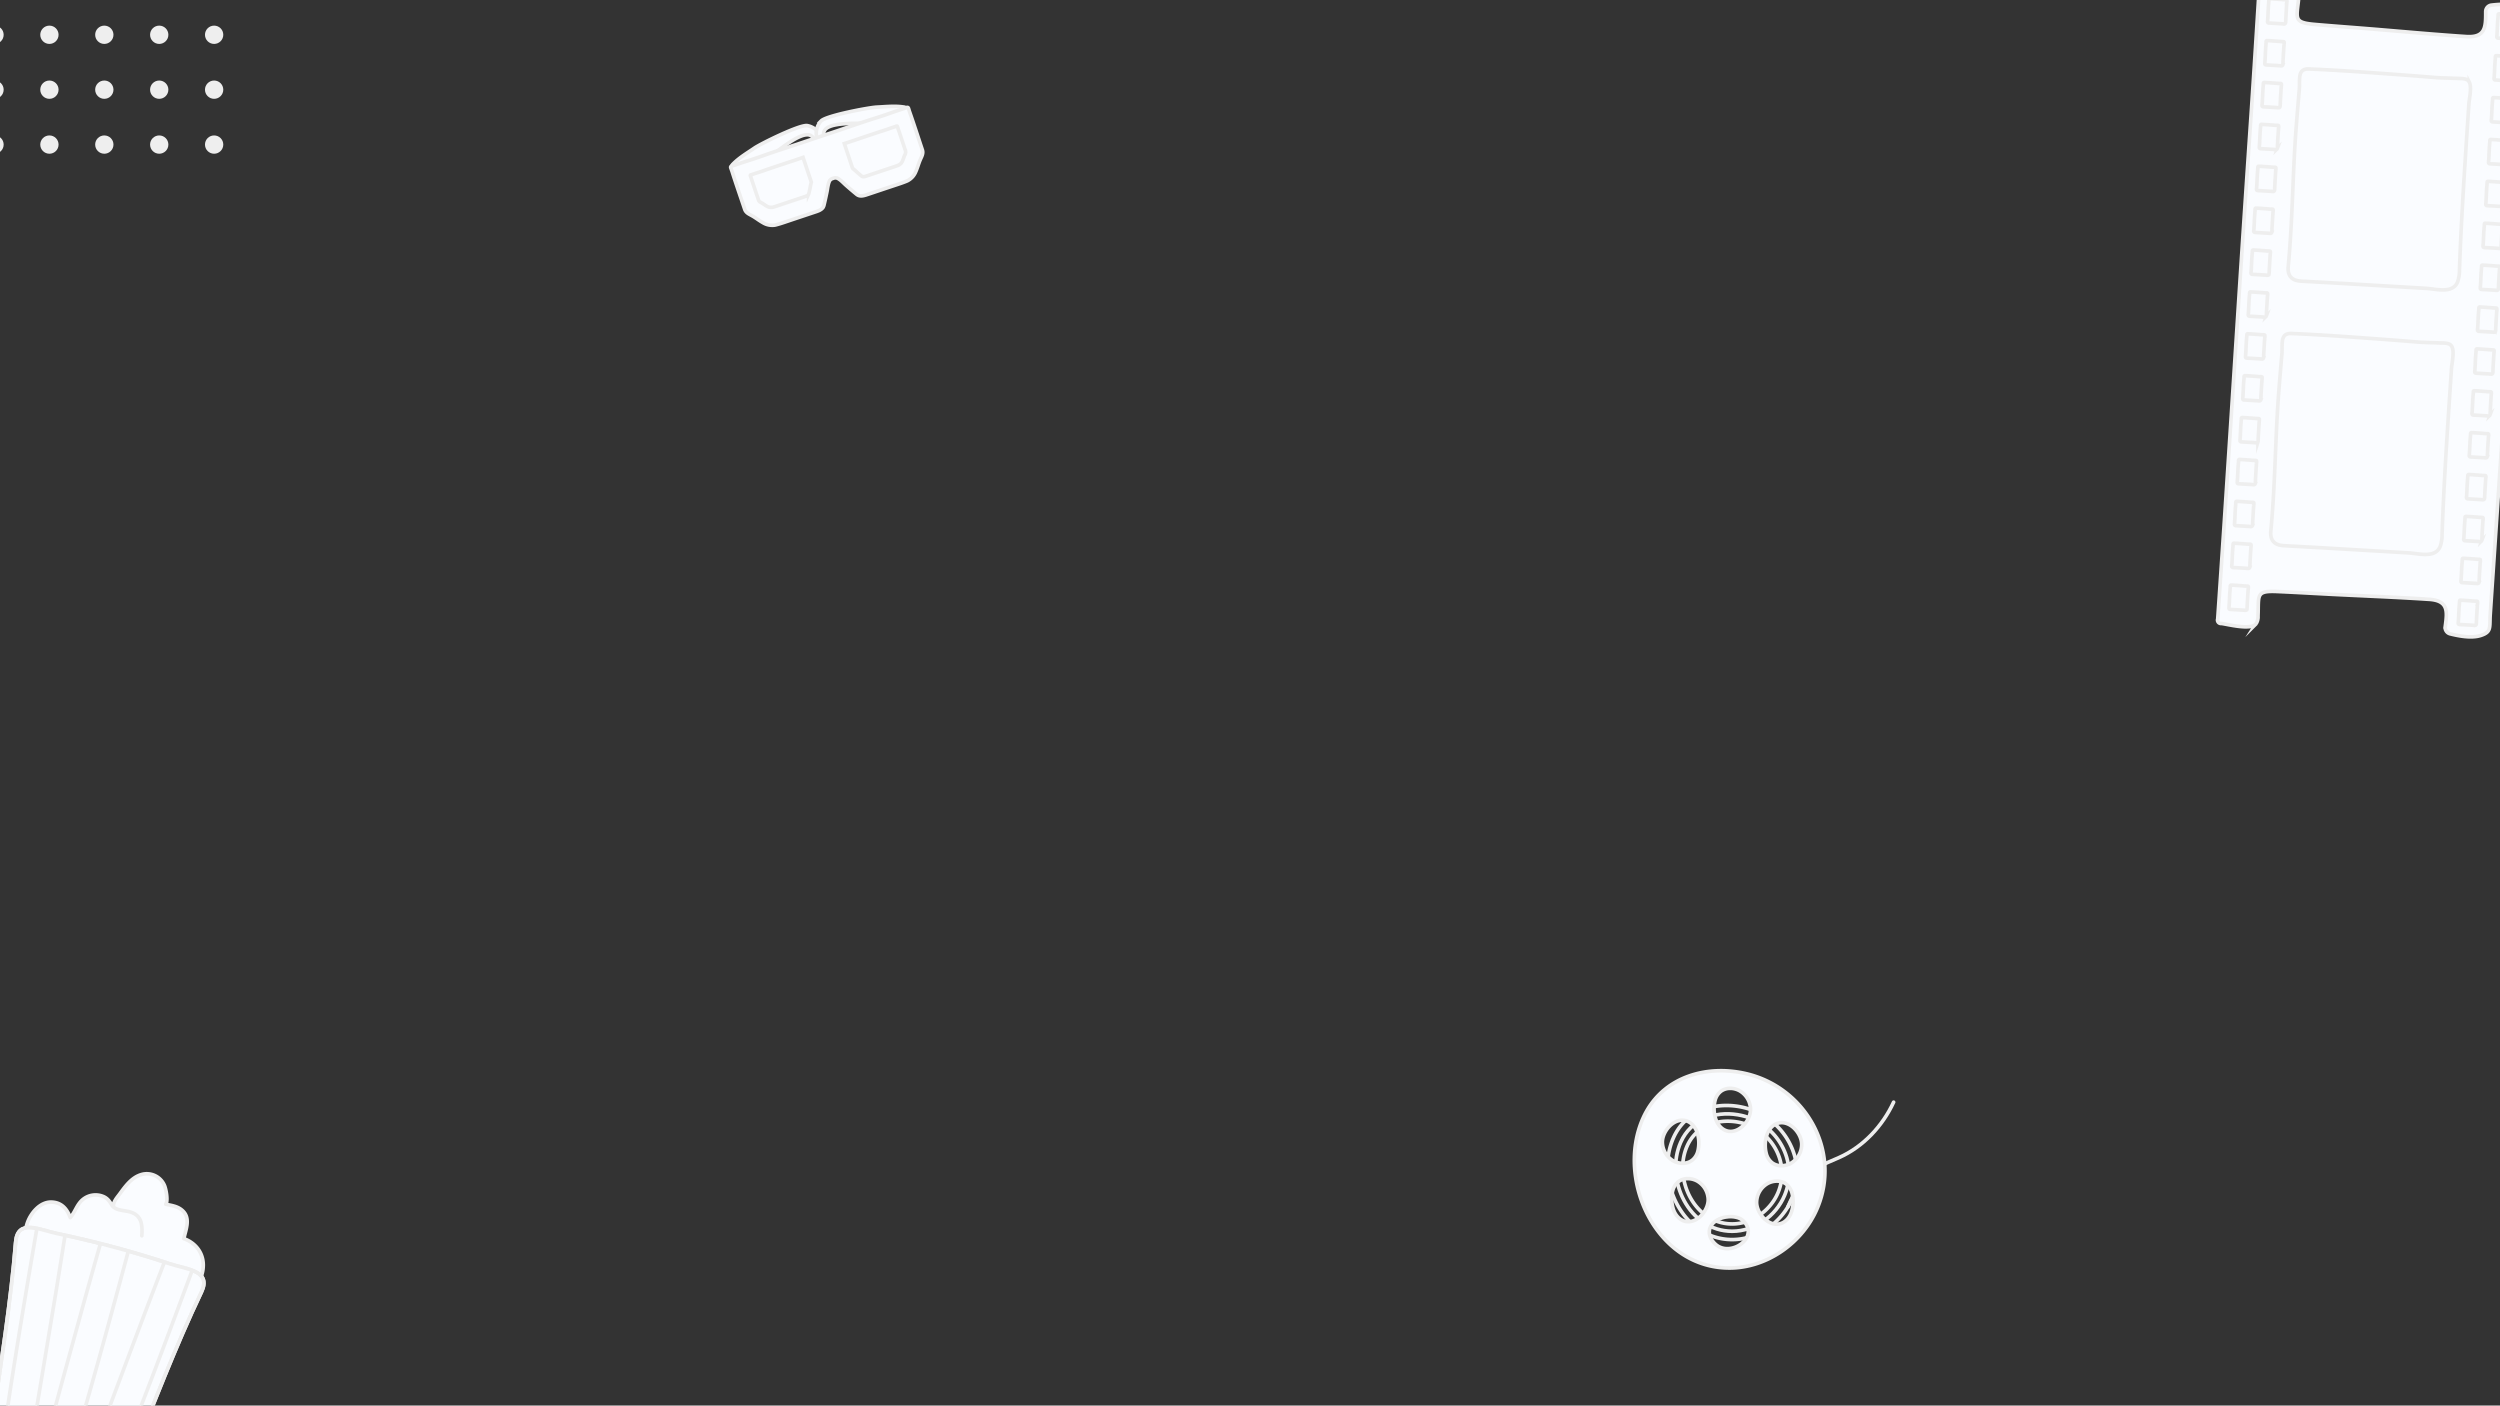 <svg xmlns="http://www.w3.org/2000/svg" width="1366" height="768" viewBox="0 0 1366 768">
    <rect x="0" y="0" width="1366" height="768" fill="#333333" stroke="none"/>
    <defs>
        <clipPath id="clip-path">
            <path id="Rectangle_267" fill="#fafcff" d="M0 0H1366V768H0z"/>
        </clipPath>
        <clipPath id="clip-path-2">
            <path id="Path_117" fill="none" stroke="#eee" d="M78.729 373.5q-9.782-12.675-20.29-24.767t-21.666-23.571c-6.655-6.832-13.174-18.936-21.317-8.729C-5.4 342.582-28.687 367.1-50.967 392.128c-6.2 6.961-6.619 13.388-.446 20.417l15.713 17.9 15.509 18.074c6.092 7.1 12.514 7.586 20.277 2.432C28 432.411 55.55 412.8 84.372 395.834c11.251-6.627.185-14.783-5.643-22.334z" transform="translate(55.834 -312.501)"/>
        </clipPath>
        <clipPath id="clip-path-3">
            <path fill="none" d="M0 0H194V197H0z"/>
        </clipPath>
        <style>
            .cls-7{fill:#fafcff}.cls-6{fill:none}.cls-6,.cls-7{stroke:#eee;stroke-width:2px;stroke-miterlimit:10}.cls-11{fill:#eee}
        </style>
    </defs>
    <g id="Mask_Group_5" clip-path="url(#clip-path)">
        <g id="Group_752" transform="translate(908.069 474.379)">
            <path id="Path_293" fill="none" stroke="#eee" stroke-linecap="round" stroke-linejoin="round" stroke-width="2px" d="M77.166 186.813c3.3-7.828 8.518-16.75 15.871-21.249 3.791-2.32 7.975-3.9 12.039-5.7 13.233-5.85 23.882-17.24 29.893-30.306" transform="translate(-8.369 -1.714)"/>
            <path id="Path_294" d="M17.45 152.5c5.626-9.943 17.3-13.209 28.216-10.7 16.886 3.882 27.28 21.881 20.391 38.265-4.13 9.825-14.267 17.069-25.028 17.066-20.749 0-32.39-24.912-24.635-42.525a23.451 23.451 0 0 1 1.056-2.106z" class="cls-6" transform="translate(-2.635 -2.752)"/>
            <path id="Path_295" d="M13.707 149.737c6.428-11.358 19.768-15.09 32.234-12.224 19.291 4.435 31.165 25 23.3 43.714-4.718 11.225-16.3 19.5-28.592 19.5-23.7-.005-37-28.461-28.142-48.582q.548-1.257 1.2-2.408z" class="cls-6" transform="translate(-2.25 -2.352)"/>
            <path id="Path_296" d="M9.433 146.576c7.342-12.976 22.582-17.239 36.824-13.964 22.038 5.066 35.6 28.557 26.613 49.939-5.391 12.822-18.621 22.276-32.665 22.272-27.08-.005-42.272-32.512-32.15-55.5a30.514 30.514 0 0 1 1.378-2.747z" class="cls-6" transform="translate(-1.811 -1.896)"/>
            <path id="Path_297" d="M45.79 112.219c-20.954-4.819-43.378 1.455-54.182 20.548a44.975 44.975 0 0 0-2.026 4.044c-14.895 33.822 7.46 81.652 47.3 81.66 20.664 0 40.129-13.905 48.062-32.771 13.231-31.461-6.728-66.026-39.154-73.481zM.247 149.762c-.047-5.985 6.169-13.372 12.616-11.841 3.214.763 5.565 3.7 6.512 6.865a18.508 18.508 0 0 1 .217 10.045 9.225 9.225 0 0 1-2.971 4.673c-2.934 2.359-7.372 2.212-10.61.291a12 12 0 0 1-5.764-10.033zm12.427 43.193c-3.214-.764-5.565-3.7-6.511-6.865a18.511 18.511 0 0 1-.218-10.045 9.223 9.223 0 0 1 2.971-4.672c2.935-2.359 7.372-2.213 10.61-.292a12.007 12.007 0 0 1 5.765 10.033c.046 5.986-6.171 13.373-12.617 11.842zm16.415-66.239a9.211 9.211 0 0 1 2.971-4.672c2.934-2.359 7.371-2.213 10.609-.292a12.005 12.005 0 0 1 5.765 10.033c.047 5.986-6.17 13.372-12.616 11.841-3.214-.764-5.565-3.7-6.512-6.865a18.5 18.5 0 0 1-.218-10.045zm.279 78.825c-3.648-3.237-5.047-8.071-1.145-11.832a12.879 12.879 0 0 1 7.251-3.162 13.917 13.917 0 0 1 5.575.294 8.052 8.052 0 0 1 3.915 2.35c7.971 8.988-7.579 19.464-15.596 12.351zm41.569-18.193c-.907 3.178-3.22 6.144-6.424 6.949-6.426 1.613-12.737-5.694-12.767-11.679a12 12 0 0 1 5.636-10.105c3.213-1.963 7.648-2.166 10.612.155a9.213 9.213 0 0 1 3.031 4.634 18.509 18.509 0 0 1-.088 10.046zm-.186-26.3c-3.213 1.963-7.648 2.166-10.613-.155a9.212 9.212 0 0 1-3.031-4.634 18.5 18.5 0 0 1 .088-10.047c.907-3.177 3.22-6.143 6.424-6.948 6.426-1.614 12.737 5.693 12.767 11.678a12 12 0 0 1-5.635 10.111z" class="cls-7"/>
        </g>
        <g id="Group_732" transform="translate(399.242 58.111)">
            <path id="Path_88" d="M140.978 640.547c3.441-2.356 24.688-12.861 28.767-12.232a9.936 9.936 0 0 1 8.108 8.361 3.263 3.263 0 0 1-.15 1.717c-.89 2.014-2.636.071-3.211-1.016-.713-1.347-1.321-2.791-2.7-3.594-6.921-4.013-28.562 18.411-34.082 19.691a7.042 7.042 0 0 1-3.007-.143 26.932 26.932 0 0 1-4.865-.975 1.906 1.906 0 0 1-1.324-1.987 2.5 2.5 0 0 1 .748-1.1c3.458-3.509 7.632-5.927 11.716-8.722z" class="cls-7" transform="translate(-127.948 -617.79)"/>
            <path id="Path_89" d="M231.361 612.854c-4.166.189-27.457 4.582-30.337 7.538a9.934 9.934 0 0 0-1.445 11.555 3.263 3.263 0 0 0 1.153 1.282c1.923 1.073 2.148-1.529 1.954-2.744-.241-1.5-.624-3.024 0-4.5 3.113-7.37 33.89-2.481 39.07-4.779a7.028 7.028 0 0 0 2.315-1.923 26.941 26.941 0 0 0 3.3-3.706 1.906 1.906 0 0 0-.139-2.384 2.5 2.5 0 0 0-1.259-.429c-4.88-.715-9.673-.135-14.612.09z" class="cls-7" transform="translate(-151.597 -612.419)"/>
            <path id="Path_90" d="M225.458 615.758c-.265-.75-.261-.881-.614-1.936-.341-1.021-1.314-.306-2.188-.013-2.211.74-4.4 1.411-6.471 2.165-3.3 1.2-6.352 2.192-9.706 3.247-6.713 2.11-13.385 4.477-20.059 6.71-3.424 1.145-6.907 2.3-10.357 3.45s-6.925 2.331-10.349 3.477c-6.674 2.232-13.428 4.356-20.059 6.71-3.313 1.176-6.344 2.217-9.706 3.247-2.109.646-4.26 1.425-6.471 2.165-.874.292-2.081.3-1.74 1.326.353 1.056.436 1.158.675 1.917 2.136 6.753 4.662 13.963 6.915 20.7.668 1.995 2.382 2.656 4.11 3.626 2.024 1.136 3.832 2.615 5.873 3.723a9.669 9.669 0 0 0 6.763 1.274c2.506-.615 5.206-1.57 7.642-2.391 4.668-1.573 8.928-2.982 13.588-4.546 1.75-.587 4.224-1.244 5.07-3.1a5.234 5.234 0 0 0 .32-.949q.865-3.6 1.606-7.221c.4-1.94.523-4.135 1.42-5.926a3.16 3.16 0 0 1 1.28-1.157 8040.353 8040.353 0 0 1 1.294-.433 3.16 3.16 0 0 1 1.713.156c1.795.89 3.215 2.568 4.7 3.879q2.773 2.448 5.628 4.8a5.245 5.245 0 0 0 .826.565c1.792.973 4.163.009 5.914-.575 4.663-1.556 8.914-2.993 13.588-4.546 2.44-.81 5.172-1.672 7.543-2.689a9.669 9.669 0 0 0 4.636-5.086c.963-2.113 1.518-4.382 2.451-6.507.8-1.815 1.768-3.374 1.1-5.369-2.258-6.735-4.579-14.013-6.935-20.693z" class="cls-7" transform="translate(-127.678 -612.714)"/>
            <path id="Path_91" d="M168.968 655.858c-3.054 1.022-13.8 4.555-16.837 5.633-1.516.538-2.9 1.014-4.442 1.485-.965.3-1.95.652-2.961.991-.4.134-.953.14-.8.607.162.483.2.529.309.877.978 3.09 3.125 9.353 4.156 12.436.306.913 1.09 1.216 1.881 1.66.926.519 1.754 1.2 2.688 1.7a4.425 4.425 0 0 0 3.095.583c1.146-.281 2.382-.718 3.5-1.094 2.136-.72 11.743-3.926 13.876-4.642.8-.269 1.933-.57 2.32-1.418a2.38 2.38 0 0 0 .146-.434q.4-1.646.736-3.3a15.916 15.916 0 0 1 .5-2.358 1.083 1.083 0 0 0 .03-.72l-4.445-13.287z" class="cls-7" transform="translate(-133.17 -626.686)"/>
            <path id="Path_92" d="M225.29 637.051c3.054-1.022 13.765-4.667 16.837-5.632 1.535-.482 2.929-.937 4.442-1.486.949-.345 1.95-.652 2.961-.99.4-.134.845-.462 1 .006.161.483.159.542.281.886 1.078 3.057 3.132 9.351 4.163 12.434a3.241 3.241 0 0 1-.5 2.457c-.427.972-.681 2.011-1.122 2.978a4.422 4.422 0 0 1-2.121 2.327c-1.086.466-2.336.86-3.452 1.23-2.139.711-11.741 3.93-13.876 4.642-.8.267-1.887.709-2.706.263a2.414 2.414 0 0 1-.378-.259q-1.306-1.077-2.575-2.2a16 16 0 0 0-1.815-1.584 1.074 1.074 0 0 1-.458-.557l-4.445-13.287z" class="cls-7" transform="translate(-159.439 -617.931)"/>
        </g>
        <g id="Group_740" transform="rotate(-78 869.647 60.123)">
            <path id="Path_194" d="M1012.559 404.984a1.846 1.846 0 0 0-2.583-1.782c-67.762 10.045-69.889 10.138-137.69 19.923l-.072.011-.072.011c-67.793 9.838-135.564 19.859-203.393 29.436a1.846 1.846 0 0 0-1.972 2.441c.307 3.405-.366 16.621 3.755 18.582a6.958 6.958 0 0 0 4.344.194c11.459-1.954 13.365-4.314 15.362 7.674 1.543 9.256 2.954 18.536 4.43 27.8 2.848 17.867 5.953 35.716 8.545 53.622 1.761 11.056-4.341 11.51-12.7 12.152a3.549 3.549 0 0 0-3.282 3.405c-.2 5.5.058 12.175 2.59 16.558 3.2 5.539 5.232 3.732 12.542 2.675q10.905-1.577 21.817-3.123l87.267-12.493 82-11.739.072-.011.073-.01c27.321-4-8.674 1.17 18.646-2.826l87.229-12.76c7.269-1.063 12.148-1.79 19.418-2.844 7.309-1.059 9.768.1 11.268-6.12 1.187-4.921-.462-11.4-2.209-16.613a3.552 3.552 0 0 0-4.114-2.336c-8.2 1.756-14.181 3.05-15.626-8.053-2.59-17.906-4.673-35.9-7.007-53.843-1.211-9.305-2.488-18.6-3.633-27.919-1.484-12.062 1.013-10.34 12.556-11.714a6.961 6.961 0 0 0 4.111-1.418c3.39-3.046-1.001-15.528-1.672-18.88z" class="cls-7"/>
            <path id="Path_195" d="M832.615 537.791a2.954 2.954 0 0 0 .569-.614c1.126-1.657.367-4.131-.1-6.9-.687-4.026-1.574-8.566-1.907-11.183q-1.57-12.329-3.275-24.638c-2.028-14.644-4.027-29.324-6.515-43.906-1.079-6.332-6.713-3.432-11.954-2.778q-9.7 1.21-19.386 2.477c-25.564 3.344-50.784 8.768-76.4 11.709-5.326.612-7.322 3.561-6.522 8.659 2.44 15.545 4.488 28.981 6.844 44.538q1.735 11.449 3.478 22.9c.845 5.526-.027 14.991 7.121 16.212a19.592 19.592 0 0 0 6.659-.4c29.747-5.233 59.575-9.442 89.463-13.767 2.828-.432 9.426-.239 11.925-2.309z" class="cls-7" transform="translate(8.327 8.99)"/>
            <path id="Path_196" d="M688.122 456.216a.3.3 0 0 0 .065-.065c.132-.177.047-.439 0-.733-.074-.426-.169-.907-.2-1.183q-.165-1.305-.344-2.61c-.214-1.551-.425-3.106-.692-4.649-.116-.671-.764-.356-1.365-.28q-1.112.141-2.222.287c-2.931.386-5.825.992-8.761 1.336-.611.071-.843.387-.758.927.261 1.645.478 3.068.728 4.715l.371 2.425c.089.584-.022 1.59.794 1.71a2.43 2.43 0 0 0 .763-.051c3.412-.591 6.833-1.076 10.26-1.572a3.653 3.653 0 0 0 1.361-.257z" class="cls-7" transform="translate(1.466 8.994)"/>
            <path id="Path_197" d="M706.926 453.5a.3.3 0 0 0 .065-.065c.132-.177.047-.439 0-.733-.072-.426-.169-.907-.2-1.184q-.165-1.306-.344-2.609c-.214-1.551-.425-3.106-.692-4.65-.116-.67-.764-.355-1.365-.279q-1.112.139-2.222.286c-2.931.388-5.825.993-8.761 1.337-.611.071-.843.386-.758.927.261 1.645.478 3.067.729 4.715q.183 1.213.369 2.424c.089.585-.022 1.591.794 1.712a2.43 2.43 0 0 0 .763-.051c3.412-.593 6.833-1.076 10.26-1.572a3.654 3.654 0 0 0 1.362-.258z" class="cls-7" transform="translate(5.36 8.431)"/>
            <path id="Path_198" d="M725.73 450.774a.338.338 0 0 0 .065-.066c.132-.176.048-.438 0-.732-.074-.426-.17-.907-.205-1.184q-.165-1.306-.344-2.609c-.214-1.551-.425-3.106-.692-4.65-.115-.67-.764-.356-1.365-.28q-1.11.141-2.222.287c-2.931.386-5.825.993-8.761 1.337-.611.071-.843.386-.758.926.261 1.646.478 3.068.729 4.716q.183 1.211.369 2.424c.089.585-.022 1.591.8 1.71a2.434 2.434 0 0 0 .763-.049c3.411-.593 6.832-1.076 10.259-1.572a3.7 3.7 0 0 0 1.362-.258z" class="cls-7" transform="translate(9.255 7.867)"/>
            <path id="Path_199" d="M744.534 448.053a.347.347 0 0 0 .066-.066c.13-.177.047-.438 0-.732-.074-.426-.17-.906-.205-1.184q-.163-1.305-.344-2.61c-.214-1.55-.425-3.1-.69-4.648-.116-.67-.765-.356-1.365-.28q-1.112.141-2.223.287c-2.931.386-5.824.993-8.761 1.336-.611.072-.843.387-.757.927.259 1.646.477 3.068.728 4.716l.369 2.424c.089.585-.022 1.59.8 1.71a2.4 2.4 0 0 0 .763-.051c3.411-.591 6.832-1.076 10.259-1.572a3.676 3.676 0 0 0 1.36-.257z" class="cls-7" transform="translate(13.149 7.304)"/>
            <path id="Path_200" d="M763.337 445.331a.311.311 0 0 0 .066-.065c.13-.177.047-.439 0-.733-.074-.426-.17-.906-.2-1.183q-.165-1.307-.345-2.61c-.214-1.551-.424-3.106-.69-4.649-.116-.671-.765-.356-1.365-.28q-1.112.139-2.224.287c-2.931.386-5.824.992-8.761 1.336-.611.071-.843.388-.757.927.259 1.645.477 3.068.728 4.715l.369 2.425c.09.584-.022 1.59.8 1.71a2.432 2.432 0 0 0 .763-.051c3.413-.591 6.832-1.076 10.259-1.572a3.653 3.653 0 0 0 1.357-.257z" class="cls-7" transform="translate(17.043 6.74)"/>
            <path id="Path_201" d="M782.141 442.61a.314.314 0 0 0 .066-.066c.13-.176.047-.438 0-.732-.074-.426-.169-.907-.2-1.184q-.165-1.306-.345-2.609c-.214-1.551-.424-3.106-.69-4.65-.116-.67-.764-.355-1.365-.279q-1.112.14-2.222.286c-2.931.386-5.826.994-8.762 1.338-.61.071-.843.386-.757.927.26 1.645.478 3.067.728 4.715l.369 2.424c.091.585-.022 1.591.8 1.712a2.469 2.469 0 0 0 .763-.051c3.412-.593 6.832-1.076 10.259-1.572a3.674 3.674 0 0 0 1.356-.259z" class="cls-7" transform="translate(20.937 6.177)"/>
            <path id="Path_202" d="M800.945 439.889a.346.346 0 0 0 .066-.066c.13-.176.047-.438 0-.732-.074-.426-.169-.907-.2-1.184q-.165-1.305-.344-2.609c-.215-1.551-.425-3.106-.692-4.65-.116-.67-.764-.356-1.365-.28q-1.112.141-2.222.287c-2.931.386-5.825.993-8.762 1.338-.61.071-.843.386-.757.926.26 1.646.478 3.068.728 4.716l.369 2.424c.091.585-.022 1.591.8 1.71a2.429 2.429 0 0 0 .763-.049c3.412-.593 6.832-1.076 10.26-1.572a3.7 3.7 0 0 0 1.356-.259z" class="cls-7" transform="translate(24.832 5.613)"/>
            <path id="Path_203" d="M819.75 437.168a.351.351 0 0 0 .066-.066c.132-.177.047-.438 0-.732-.074-.427-.169-.906-.2-1.184q-.165-1.305-.344-2.61c-.215-1.55-.425-3.1-.692-4.649-.116-.67-.764-.356-1.365-.28q-1.112.141-2.222.287c-2.931.386-5.825.993-8.761 1.336-.611.072-.844.388-.758.927.259 1.645.478 3.068.728 4.716l.369 2.424c.091.585-.022 1.59.8 1.71a2.394 2.394 0 0 0 .763-.051c3.412-.591 6.832-1.076 10.26-1.572a3.671 3.671 0 0 0 1.356-.256z" class="cls-7" transform="translate(28.726 5.049)"/>
            <path id="Path_204" d="M838.555 434.446a.334.334 0 0 0 .065-.065c.131-.177.047-.439 0-.733-.074-.426-.169-.906-.2-1.183q-.165-1.307-.344-2.61c-.214-1.551-.425-3.106-.692-4.648-.116-.671-.764-.356-1.365-.28q-1.112.139-2.222.287c-2.931.386-5.825.992-8.761 1.336-.611.073-.844.388-.758.927.259 1.645.478 3.068.728 4.715l.371 2.425c.089.584-.022 1.59.794 1.71a2.428 2.428 0 0 0 .763-.051c3.413-.591 6.833-1.076 10.26-1.572a3.661 3.661 0 0 0 1.361-.258z" class="cls-7" transform="translate(32.62 4.486)"/>
            <path id="Path_205" d="M857.359 431.725a.33.33 0 0 0 .065-.065c.132-.177.047-.439 0-.733-.074-.426-.169-.907-.2-1.184q-.165-1.305-.344-2.609c-.214-1.551-.425-3.106-.692-4.65-.116-.67-.764-.355-1.365-.279q-1.112.139-2.222.286c-2.931.386-5.825.993-8.761 1.337-.611.071-.843.386-.758.927.261 1.645.478 3.067.728 4.715l.371 2.424c.089.585-.022 1.591.794 1.712a2.467 2.467 0 0 0 .763-.051c3.412-.593 6.833-1.076 10.26-1.572a3.678 3.678 0 0 0 1.361-.258z" class="cls-7" transform="translate(36.515 3.922)"/>
            <path id="Path_206" d="M876.163 429a.334.334 0 0 0 .065-.066c.132-.176.047-.438 0-.732-.074-.426-.17-.907-.205-1.184q-.165-1.305-.344-2.61c-.214-1.55-.425-3.1-.692-4.648-.115-.67-.764-.356-1.365-.28q-1.112.141-2.222.287c-2.931.386-5.825.993-8.761 1.338-.611.071-.843.386-.758.926.261 1.646.478 3.068.729 4.716q.183 1.211.369 2.424c.089.585-.022 1.591.794 1.712a2.441 2.441 0 0 0 .764-.052c3.411-.591 6.832-1.076 10.259-1.57a3.7 3.7 0 0 0 1.367-.261z" class="cls-7" transform="translate(40.409 3.359)"/>
            <path id="Path_207" d="M894.967 426.283a.382.382 0 0 0 .066-.066c.13-.177.047-.438 0-.732-.074-.426-.17-.908-.205-1.184q-.165-1.306-.344-2.61c-.214-1.55-.425-3.1-.69-4.648-.116-.67-.765-.356-1.365-.28q-1.112.141-2.224.287c-2.931.386-5.824.993-8.761 1.337-.611.071-.843.386-.758.926.261 1.645.478 3.068.729 4.716q.183 1.211.369 2.424c.089.585-.022 1.59.8 1.71a2.4 2.4 0 0 0 .763-.051c3.411-.591 6.832-1.076 10.259-1.572a3.676 3.676 0 0 0 1.361-.257z" class="cls-7" transform="translate(44.303 2.795)"/>
            <path id="Path_208" d="M913.771 423.561a.31.31 0 0 0 .066-.065c.13-.177.047-.438 0-.733-.074-.426-.17-.907-.205-1.183q-.163-1.307-.344-2.61c-.214-1.551-.425-3.106-.69-4.649-.116-.671-.765-.356-1.365-.28q-1.112.139-2.223.287c-2.931.386-5.824.992-8.761 1.336-.611.071-.843.387-.757.927.259 1.645.477 3.068.728 4.715l.369 2.425c.089.584-.022 1.59.8 1.71a2.431 2.431 0 0 0 .763-.051c3.411-.591 6.832-1.076 10.259-1.572a3.655 3.655 0 0 0 1.36-.257z" class="cls-7" transform="translate(48.198 2.232)"/>
            <path id="Path_209" d="M932.574 420.84a.382.382 0 0 0 .067-.065c.13-.177.047-.439 0-.733-.074-.426-.17-.906-.2-1.184q-.165-1.305-.345-2.609c-.214-1.551-.424-3.106-.691-4.65-.116-.67-.764-.355-1.365-.279q-1.112.139-2.222.286c-2.932.386-5.825.993-8.762 1.337-.611.071-.843.386-.757.926.259 1.646.477 3.068.728 4.716l.369 2.424c.091.585-.022 1.591.8 1.712a2.468 2.468 0 0 0 .763-.051c3.412-.593 6.832-1.076 10.259-1.572a3.673 3.673 0 0 0 1.356-.258z" class="cls-7" transform="translate(52.092 1.668)"/>
            <path id="Path_210" d="M951.379 418.119a.339.339 0 0 0 .066-.066c.13-.176.047-.438 0-.732-.074-.426-.169-.907-.2-1.184q-.165-1.305-.345-2.61c-.214-1.55-.424-3.1-.69-4.649-.116-.67-.764-.355-1.365-.28q-1.112.141-2.222.287c-2.931.386-5.826.993-8.762 1.337-.61.071-.843.386-.757.926.26 1.646.478 3.068.728 4.716l.369 2.424c.091.585-.022 1.591.8 1.71a2.393 2.393 0 0 0 .763-.051c3.413-.591 6.832-1.076 10.259-1.572a3.673 3.673 0 0 0 1.356-.256z" class="cls-7" transform="translate(55.986 1.105)"/>
            <path id="Path_211" d="M703.017 559.144a.374.374 0 0 0 .066-.065c.13-.177.047-.439 0-.733-.074-.426-.17-.906-.205-1.184q-.163-1.305-.344-2.609c-.214-1.551-.425-3.106-.69-4.649-.116-.671-.765-.356-1.365-.28q-1.112.139-2.223.286c-2.931.388-5.824.993-8.761 1.337-.611.071-.843.386-.758.927.261 1.645.478 3.068.729 4.715q.183 1.213.369 2.425c.089.584-.022 1.59.8 1.71a2.436 2.436 0 0 0 .763-.051c3.411-.593 6.832-1.076 10.259-1.572a3.655 3.655 0 0 0 1.36-.257z" class="cls-7" transform="translate(4.551 30.31)"/>
            <path id="Path_212" d="M721.82 556.423a.345.345 0 0 0 .066-.066c.13-.176.047-.438 0-.732-.074-.426-.17-.906-.205-1.184q-.163-1.305-.344-2.609c-.214-1.551-.424-3.106-.69-4.65-.116-.67-.765-.355-1.365-.28q-1.112.141-2.223.287c-2.931.386-5.824.993-8.761 1.337-.611.071-.843.386-.757.926.26 1.646.477 3.068.728 4.716l.369 2.424c.091.586-.022 1.591.8 1.712a2.471 2.471 0 0 0 .763-.051c3.411-.593 6.832-1.077 10.259-1.572a3.679 3.679 0 0 0 1.36-.258z" class="cls-7" transform="translate(8.445 29.747)"/>
            <path id="Path_213" d="M740.625 553.7a.347.347 0 0 0 .066-.066c.13-.177.047-.438 0-.732-.074-.426-.169-.908-.2-1.184q-.165-1.306-.345-2.61c-.214-1.55-.424-3.1-.69-4.649-.116-.67-.764-.356-1.365-.28q-1.112.141-2.222.287c-2.932.386-5.825.993-8.762 1.338-.61.071-.843.386-.757.926.26 1.647.477 3.068.728 4.716l.369 2.424c.091.586-.022 1.59.8 1.711a2.4 2.4 0 0 0 .763-.051c3.412-.591 6.832-1.076 10.259-1.572a3.672 3.672 0 0 0 1.356-.258z" class="cls-7" transform="translate(12.34 29.183)"/>
            <path id="Path_214" d="M759.428 550.981a.342.342 0 0 0 .066-.066c.13-.177.047-.438 0-.733-.074-.426-.169-.906-.2-1.183q-.165-1.305-.345-2.61c-.214-1.551-.424-3.1-.69-4.649-.116-.671-.764-.356-1.365-.28q-1.112.139-2.222.287c-2.931.386-5.825.992-8.762 1.336-.61.072-.843.388-.757.927.259 1.645.478 3.068.728 4.716l.369 2.424c.091.585-.022 1.59.8 1.71a2.432 2.432 0 0 0 .763-.051c3.412-.591 6.832-1.076 10.259-1.572a3.672 3.672 0 0 0 1.356-.256z" class="cls-7" transform="translate(16.234 28.62)"/>
            <path id="Path_215" d="M778.232 548.259a.337.337 0 0 0 .066-.065c.13-.177.047-.439 0-.733-.074-.426-.169-.907-.2-1.184q-.165-1.305-.344-2.609c-.215-1.551-.425-3.106-.692-4.65-.116-.67-.764-.355-1.365-.279q-1.112.139-2.222.286c-2.931.387-5.825.993-8.762 1.337-.61.071-.843.386-.757.927.26 1.645.478 3.068.728 4.715l.369 2.425c.091.584-.022 1.59.8 1.71a2.43 2.43 0 0 0 .763-.051c3.413-.593 6.832-1.076 10.26-1.572a3.649 3.649 0 0 0 1.356-.257z" class="cls-7" transform="translate(20.128 28.056)"/>
            <path id="Path_216" d="M797.038 545.538a.376.376 0 0 0 .065-.066c.132-.176.047-.438 0-.732-.074-.426-.169-.906-.2-1.184q-.165-1.305-.344-2.61c-.215-1.55-.425-3.1-.692-4.649-.116-.67-.764-.355-1.365-.28q-1.112.141-2.222.287c-2.931.386-5.825.993-8.761 1.338-.611.071-.844.386-.758.926.26 1.646.478 3.068.728 4.716l.371 2.424c.089.586-.022 1.591.794 1.712a2.469 2.469 0 0 0 .763-.051c3.412-.593 6.832-1.077 10.26-1.572a3.707 3.707 0 0 0 1.361-.259z" class="cls-7" transform="translate(24.022 27.493)"/>
            <path id="Path_217" d="M815.842 542.817a.336.336 0 0 0 .065-.066c.132-.177.047-.438 0-.731-.074-.426-.169-.908-.2-1.184q-.165-1.306-.344-2.61c-.214-1.55-.425-3.1-.692-4.649-.116-.67-.764-.356-1.365-.28q-1.112.141-2.222.287c-2.931.386-5.825.993-8.761 1.337-.611.071-.843.386-.758.926.261 1.645.478 3.068.728 4.716l.371 2.424c.089.585-.022 1.59.794 1.71a2.394 2.394 0 0 0 .763-.051c3.412-.592 6.833-1.076 10.26-1.572a3.676 3.676 0 0 0 1.361-.257z" class="cls-7" transform="translate(27.917 26.929)"/>
            <path id="Path_218" d="M834.646 540.1a.3.3 0 0 0 .065-.065c.132-.177.047-.438 0-.733-.072-.426-.169-.906-.2-1.183q-.165-1.306-.344-2.61c-.214-1.551-.425-3.106-.692-4.649-.116-.671-.764-.356-1.365-.28q-1.112.14-2.222.287c-2.931.386-5.825.992-8.761 1.336-.611.072-.843.387-.758.927.261 1.645.478 3.068.729 4.715q.183 1.213.369 2.425c.089.585-.022 1.59.794 1.71a2.428 2.428 0 0 0 .763-.051c3.412-.591 6.833-1.076 10.26-1.572a3.656 3.656 0 0 0 1.362-.257z" class="cls-7" transform="translate(31.811 26.366)"/>
            <path id="Path_219" d="M853.45 537.374a.307.307 0 0 0 .065-.065c.132-.177.048-.439 0-.733-.074-.426-.17-.907-.205-1.184q-.165-1.305-.344-2.609c-.214-1.551-.425-3.106-.692-4.65-.115-.67-.764-.355-1.365-.279q-1.11.139-2.222.286c-2.931.387-5.825.993-8.761 1.338-.611.071-.843.386-.758.927.261 1.645.478 3.069.729 4.715q.183 1.213.369 2.425c.089.584-.022 1.59.794 1.71a2.44 2.44 0 0 0 .764-.051c3.411-.593 6.832-1.076 10.259-1.572a3.679 3.679 0 0 0 1.367-.258z" class="cls-7" transform="translate(35.705 25.802)"/>
            <path id="Path_220" d="M872.253 534.653a.384.384 0 0 0 .066-.066c.13-.176.047-.438 0-.731-.074-.426-.17-.906-.205-1.184q-.163-1.306-.344-2.61c-.214-1.55-.425-3.1-.69-4.649-.116-.67-.765-.355-1.365-.28q-1.112.141-2.223.287c-2.931.386-5.824.993-8.761 1.338-.611.071-.843.386-.757.926.26 1.646.477 3.068.728 4.716l.369 2.424c.089.585-.022 1.591.8 1.712a2.466 2.466 0 0 0 .763-.051c3.411-.593 6.832-1.077 10.259-1.572a3.7 3.7 0 0 0 1.36-.26z" class="cls-7" transform="translate(39.6 25.238)"/>
            <path id="Path_221" d="M891.057 531.932a.351.351 0 0 0 .066-.066c.13-.177.047-.438 0-.731-.074-.426-.17-.908-.2-1.184q-.165-1.305-.345-2.61c-.214-1.55-.424-3.1-.69-4.648-.116-.67-.765-.356-1.365-.28q-1.112.141-2.224.287c-2.931.386-5.824.993-8.761 1.337-.611.071-.843.386-.757.926.26 1.645.477 3.068.728 4.716l.369 2.424c.09.585-.022 1.59.8 1.71a2.4 2.4 0 0 0 .763-.051c3.412-.591 6.832-1.076 10.259-1.572a3.679 3.679 0 0 0 1.357-.258z" class="cls-7" transform="translate(43.494 24.675)"/>
            <path id="Path_222" d="M909.861 529.21a.309.309 0 0 0 .066-.065c.13-.177.047-.438 0-.733-.074-.426-.169-.907-.2-1.183q-.165-1.306-.345-2.61c-.214-1.551-.424-3.106-.69-4.649-.116-.671-.764-.356-1.365-.28q-1.112.141-2.222.287c-2.931.386-5.825.992-8.762 1.336-.609.072-.843.387-.757.927.26 1.645.478 3.068.728 4.715l.369 2.425c.091.585-.022 1.59.8 1.71a2.431 2.431 0 0 0 .763-.051c3.412-.591 6.832-1.076 10.259-1.572a3.65 3.65 0 0 0 1.356-.257z" class="cls-7" transform="translate(47.388 24.111)"/>
            <path id="Path_223" d="M928.665 526.489a.341.341 0 0 0 .067-.065c.13-.177.047-.439 0-.733-.074-.426-.169-.907-.2-1.184q-.165-1.306-.344-2.609c-.215-1.551-.425-3.106-.692-4.65-.116-.67-.764-.355-1.365-.279q-1.112.139-2.222.286c-2.931.388-5.825.994-8.762 1.338-.61.071-.843.386-.757.926.259 1.647.478 3.07.728 4.716l.369 2.425c.09.584-.022 1.59.8 1.71a2.428 2.428 0 0 0 .763-.051c3.412-.593 6.832-1.076 10.26-1.572a3.671 3.671 0 0 0 1.355-.258z" class="cls-7" transform="translate(51.282 23.548)"/>
            <path id="Path_224" d="M947.469 523.768a.345.345 0 0 0 .066-.066c.132-.176.047-.438 0-.732-.074-.426-.169-.907-.2-1.184q-.165-1.305-.344-2.609c-.215-1.551-.425-3.106-.692-4.65-.116-.67-.764-.355-1.365-.28q-1.112.141-2.222.287c-2.931.386-5.825.993-8.761 1.337-.611.071-.844.386-.758.926.26 1.646.478 3.068.728 4.716l.369 2.424c.091.585-.022 1.591.8 1.712a2.465 2.465 0 0 0 .763-.051c3.412-.593 6.832-1.077 10.26-1.572a3.7 3.7 0 0 0 1.356-.258z" class="cls-7" transform="translate(55.177 22.984)"/>
            <path id="Path_225" d="M966.275 521.047a.376.376 0 0 0 .065-.066c.132-.177.047-.438 0-.732-.074-.426-.169-.906-.2-1.184q-.165-1.305-.344-2.61c-.214-1.551-.425-3.1-.692-4.649-.116-.67-.764-.356-1.365-.28q-1.112.141-2.222.287c-2.931.386-5.825.993-8.761 1.337-.611.071-.844.386-.758.926.26 1.645.478 3.068.728 4.716l.37 2.424c.089.585-.022 1.59.794 1.71a2.4 2.4 0 0 0 .763-.051c3.412-.591 6.833-1.076 10.26-1.572a3.682 3.682 0 0 0 1.362-.256z" class="cls-7" transform="translate(59.071 22.421)"/>
            <path id="Path_226" d="M951.378 520.6a2.987 2.987 0 0 0 .569-.614c1.126-1.657.367-4.131-.1-6.9-.687-4.026-1.574-8.566-1.907-11.183q-1.57-12.329-3.275-24.638c-2.028-14.645-4.027-29.324-6.515-43.906-1.079-6.331-6.714-3.432-11.954-2.778q-9.7 1.21-19.386 2.477c-25.564 3.344-50.785 8.768-76.4 11.709-5.326.612-7.322 3.561-6.522 8.659 2.44 15.545 4.488 28.981 6.844 44.538q1.733 11.449 3.478 22.9c.845 5.526-.027 14.992 7.121 16.212a19.624 19.624 0 0 0 6.66-.4c29.745-5.234 59.575-9.442 89.463-13.768 2.827-.427 9.425-.234 11.924-2.308z" class="cls-7" transform="translate(32.923 5.431)"/>
        </g>
        <g id="Group_736" transform="rotate(-34 605.164 508.61)">
            <path id="Path_112" fill="#fafcff" stroke="#eee" stroke-linecap="round" stroke-linejoin="round" stroke-width="2px" d="M77.254 329.925c1.138-2.41 4.579-3.178 6.849-4 4.943-1.787 10.412-3.8 15.675-2.1a10.5 10.5 0 0 1 7.077 11.989c-.438 2.238-2.991 8.15-5.131 8.888 2.12 2.252 4.415 4.182 5.411 7.234 2.125 6.522-3.8 10.078-7.746 13.876 3.923 5.272 4.548 12.113.808 17.777-5.04 7.633-14.822 9.687-23.393 9.349-7.828-.309-15.8-2.432-21.916-7.324a15.624 15.624 0 0 1-5.2-6.683c-1.194-3.335-.677-7.017-1.138-10.529-1.114-8.483-7.658-15.05-13.486-21.313-9.541-10.254-15.077-25.186-2.68-35.493q.384-.319.794-.635c4.544-3.494 12.276-5.8 17.365-2.186 4.523 3.211 5.053 7.835 3.816 12.8 3.835-.961 6.872-3.85 11.061-4.338a10.977 10.977 0 0 1 10.537 5.146c1.212 2.07 1.176 3.915 1.066 6.208-.158 3.271 3.372 5.743 5.383 7.815 5.259 5.422 2.818 10.121-1.186 15.286" transform="translate(-6.699)"/>
            <path id="Path_113" d="M78.729 373.5q-9.782-12.675-20.29-24.767t-21.666-23.571c-6.655-6.832-13.174-18.936-21.317-8.729C-5.4 342.582-28.687 367.1-50.967 392.128c-6.2 6.961-6.619 13.388-.446 20.417l15.713 17.9 15.509 18.074c6.092 7.1 12.514 7.586 20.277 2.432C28 432.411 55.55 412.8 84.372 395.834c11.251-6.627.185-14.783-5.643-22.334z" class="cls-7" transform="translate(0 -.459)"/>
            <g id="Group_43" transform="translate(-55.834 312.042)">
                <g id="Group_42" clip-path="url(#clip-path-2)">
                    <path id="Path_114" d="M61.83 338.555c-.164-.116-29.19 24.582-32 26.982-6.58 5.627-80.611 69.141-80.41 69.392l7.235 9.3a2.792 2.792 0 0 0 1.749 1.3 3.762 3.762 0 0 0 2.522-1.151C-.362 413.1 35.958 381.6 74.884 347.814z" class="cls-7" transform="translate(55.399 -314.654)"/>
                    <path id="Path_115" d="M88.143 369.143c-.152-.131-31.336 21.781-34.35 23.911-7.072 4.995-86.653 61.4-86.475 61.667l6.344 9.934a2.793 2.793 0 0 0 1.622 1.45 3.758 3.758 0 0 0 2.617-.913c41.43-27.563 80.505-55.579 122.385-85.625z" class="cls-7" transform="translate(53.92 -317.183)"/>
                    <path id="Path_116" d="M46.881 319.459c.108.17-25.972 27.961-28.5 30.646-5.941 6.3-72.979 77.155-73.218 76.942l-8.943-7.679a2.8 2.8 0 0 1-1.208-1.811 3.763 3.763 0 0 1 1.272-2.462C-30.6 377.954 2.631 343.208 38.269 305.971z" class="cls-7" transform="translate(56.591 -311.961)"/>
                </g>
            </g>
            <path id="Path_118" d="M78.729 373.5q-9.782-12.675-20.29-24.767t-21.666-23.571c-6.655-6.832-13.174-18.936-21.317-8.729C-5.4 342.582-28.687 367.1-50.967 392.128c-6.2 6.961-6.619 13.388-.446 20.417l15.713 17.9 15.509 18.074c6.092 7.1 12.514 7.586 20.277 2.432C28 432.411 55.55 412.8 84.372 395.834c11.251-6.627.185-14.783-5.643-22.334z" class="cls-6" transform="translate(0 -.459)"/>
        </g>
        <g id="Repeat_Grid_2" clip-path="url(#clip-path-3)" transform="translate(-68 -106)">
            <g transform="translate(-1343 -251)">
                <circle id="Ellipse_1" cx="5" cy="5" r="5" class="cls-11" transform="translate(1343 251)"/>
            </g>
            <g transform="translate(-1313 -251)">
                <circle id="Ellipse_1-2" cx="5" cy="5" r="5" class="cls-11" transform="translate(1343 251)"/>
            </g>
            <g transform="translate(-1283 -251)">
                <circle id="Ellipse_1-3" cx="5" cy="5" r="5" class="cls-11" transform="translate(1343 251)"/>
            </g>
            <g transform="translate(-1253 -251)">
                <circle id="Ellipse_1-4" cx="5" cy="5" r="5" class="cls-11" transform="translate(1343 251)"/>
            </g>
            <g transform="translate(-1223 -251)">
                <circle id="Ellipse_1-5" cx="5" cy="5" r="5" class="cls-11" transform="translate(1343 251)"/>
            </g>
            <g transform="translate(-1193 -251)">
                <circle id="Ellipse_1-6" cx="5" cy="5" r="5" class="cls-11" transform="translate(1343 251)"/>
            </g>
            <g transform="translate(-1163 -251)">
                <circle id="Ellipse_1-7" cx="5" cy="5" r="5" class="cls-11" transform="translate(1343 251)"/>
            </g>
            <g transform="translate(-1343 -221)">
                <circle id="Ellipse_1-8" cx="5" cy="5" r="5" class="cls-11" transform="translate(1343 251)"/>
            </g>
            <g transform="translate(-1313 -221)">
                <circle id="Ellipse_1-9" cx="5" cy="5" r="5" class="cls-11" transform="translate(1343 251)"/>
            </g>
            <g transform="translate(-1283 -221)">
                <circle id="Ellipse_1-10" cx="5" cy="5" r="5" class="cls-11" transform="translate(1343 251)"/>
            </g>
            <g transform="translate(-1253 -221)">
                <circle id="Ellipse_1-11" cx="5" cy="5" r="5" class="cls-11" transform="translate(1343 251)"/>
            </g>
            <g transform="translate(-1223 -221)">
                <circle id="Ellipse_1-12" cx="5" cy="5" r="5" class="cls-11" transform="translate(1343 251)"/>
            </g>
            <g transform="translate(-1193 -221)">
                <circle id="Ellipse_1-13" cx="5" cy="5" r="5" class="cls-11" transform="translate(1343 251)"/>
            </g>
            <g transform="translate(-1163 -221)">
                <circle id="Ellipse_1-14" cx="5" cy="5" r="5" class="cls-11" transform="translate(1343 251)"/>
            </g>
            <g transform="translate(-1343 -191)">
                <circle id="Ellipse_1-15" cx="5" cy="5" r="5" class="cls-11" transform="translate(1343 251)"/>
            </g>
            <g transform="translate(-1313 -191)">
                <circle id="Ellipse_1-16" cx="5" cy="5" r="5" class="cls-11" transform="translate(1343 251)"/>
            </g>
            <g transform="translate(-1283 -191)">
                <circle id="Ellipse_1-17" cx="5" cy="5" r="5" class="cls-11" transform="translate(1343 251)"/>
            </g>
            <g transform="translate(-1253 -191)">
                <circle id="Ellipse_1-18" cx="5" cy="5" r="5" class="cls-11" transform="translate(1343 251)"/>
            </g>
            <g transform="translate(-1223 -191)">
                <circle id="Ellipse_1-19" cx="5" cy="5" r="5" class="cls-11" transform="translate(1343 251)"/>
            </g>
            <g transform="translate(-1193 -191)">
                <circle id="Ellipse_1-20" cx="5" cy="5" r="5" class="cls-11" transform="translate(1343 251)"/>
            </g>
            <g transform="translate(-1163 -191)">
                <circle id="Ellipse_1-21" cx="5" cy="5" r="5" class="cls-11" transform="translate(1343 251)"/>
            </g>
            <g transform="translate(-1343 -161)">
                <circle id="Ellipse_1-22" cx="5" cy="5" r="5" class="cls-11" transform="translate(1343 251)"/>
            </g>
            <g transform="translate(-1313 -161)">
                <circle id="Ellipse_1-23" cx="5" cy="5" r="5" class="cls-11" transform="translate(1343 251)"/>
            </g>
            <g transform="translate(-1283 -161)">
                <circle id="Ellipse_1-24" cx="5" cy="5" r="5" class="cls-11" transform="translate(1343 251)"/>
            </g>
            <g transform="translate(-1253 -161)">
                <circle id="Ellipse_1-25" cx="5" cy="5" r="5" class="cls-11" transform="translate(1343 251)"/>
            </g>
            <g transform="translate(-1223 -161)">
                <circle id="Ellipse_1-26" cx="5" cy="5" r="5" class="cls-11" transform="translate(1343 251)"/>
            </g>
            <g transform="translate(-1193 -161)">
                <circle id="Ellipse_1-27" cx="5" cy="5" r="5" class="cls-11" transform="translate(1343 251)"/>
            </g>
            <g transform="translate(-1163 -161)">
                <circle id="Ellipse_1-28" cx="5" cy="5" r="5" class="cls-11" transform="translate(1343 251)"/>
            </g>
            <g transform="translate(-1343 -131)">
                <circle id="Ellipse_1-29" cx="5" cy="5" r="5" class="cls-11" transform="translate(1343 251)"/>
            </g>
            <g transform="translate(-1313 -131)">
                <circle id="Ellipse_1-30" cx="5" cy="5" r="5" class="cls-11" transform="translate(1343 251)"/>
            </g>
            <g transform="translate(-1283 -131)">
                <circle id="Ellipse_1-31" cx="5" cy="5" r="5" class="cls-11" transform="translate(1343 251)"/>
            </g>
            <g transform="translate(-1253 -131)">
                <circle id="Ellipse_1-32" cx="5" cy="5" r="5" class="cls-11" transform="translate(1343 251)"/>
            </g>
            <g transform="translate(-1223 -131)">
                <circle id="Ellipse_1-33" cx="5" cy="5" r="5" class="cls-11" transform="translate(1343 251)"/>
            </g>
            <g transform="translate(-1193 -131)">
                <circle id="Ellipse_1-34" cx="5" cy="5" r="5" class="cls-11" transform="translate(1343 251)"/>
            </g>
            <g transform="translate(-1163 -131)">
                <circle id="Ellipse_1-35" cx="5" cy="5" r="5" class="cls-11" transform="translate(1343 251)"/>
            </g>
            <g transform="translate(-1343 -101)">
                <circle id="Ellipse_1-36" cx="5" cy="5" r="5" class="cls-11" transform="translate(1343 251)"/>
            </g>
            <g transform="translate(-1313 -101)">
                <circle id="Ellipse_1-37" cx="5" cy="5" r="5" class="cls-11" transform="translate(1343 251)"/>
            </g>
            <g transform="translate(-1283 -101)">
                <circle id="Ellipse_1-38" cx="5" cy="5" r="5" class="cls-11" transform="translate(1343 251)"/>
            </g>
            <g transform="translate(-1253 -101)">
                <circle id="Ellipse_1-39" cx="5" cy="5" r="5" class="cls-11" transform="translate(1343 251)"/>
            </g>
            <g transform="translate(-1223 -101)">
                <circle id="Ellipse_1-40" cx="5" cy="5" r="5" class="cls-11" transform="translate(1343 251)"/>
            </g>
            <g transform="translate(-1193 -101)">
                <circle id="Ellipse_1-41" cx="5" cy="5" r="5" class="cls-11" transform="translate(1343 251)"/>
            </g>
            <g transform="translate(-1163 -101)">
                <circle id="Ellipse_1-42" cx="5" cy="5" r="5" class="cls-11" transform="translate(1343 251)"/>
            </g>
            <g transform="translate(-1343 -71)">
                <circle id="Ellipse_1-43" cx="5" cy="5" r="5" class="cls-11" transform="translate(1343 251)"/>
            </g>
            <g transform="translate(-1313 -71)">
                <circle id="Ellipse_1-44" cx="5" cy="5" r="5" class="cls-11" transform="translate(1343 251)"/>
            </g>
            <g transform="translate(-1283 -71)">
                <circle id="Ellipse_1-45" cx="5" cy="5" r="5" class="cls-11" transform="translate(1343 251)"/>
            </g>
            <g transform="translate(-1253 -71)">
                <circle id="Ellipse_1-46" cx="5" cy="5" r="5" class="cls-11" transform="translate(1343 251)"/>
            </g>
            <g transform="translate(-1223 -71)">
                <circle id="Ellipse_1-47" cx="5" cy="5" r="5" class="cls-11" transform="translate(1343 251)"/>
            </g>
            <g transform="translate(-1193 -71)">
                <circle id="Ellipse_1-48" cx="5" cy="5" r="5" class="cls-11" transform="translate(1343 251)"/>
            </g>
            <g transform="translate(-1163 -71)">
                <circle id="Ellipse_1-49" cx="5" cy="5" r="5" class="cls-11" transform="translate(1343 251)"/>
            </g>
        </g>
    </g>
</svg>
